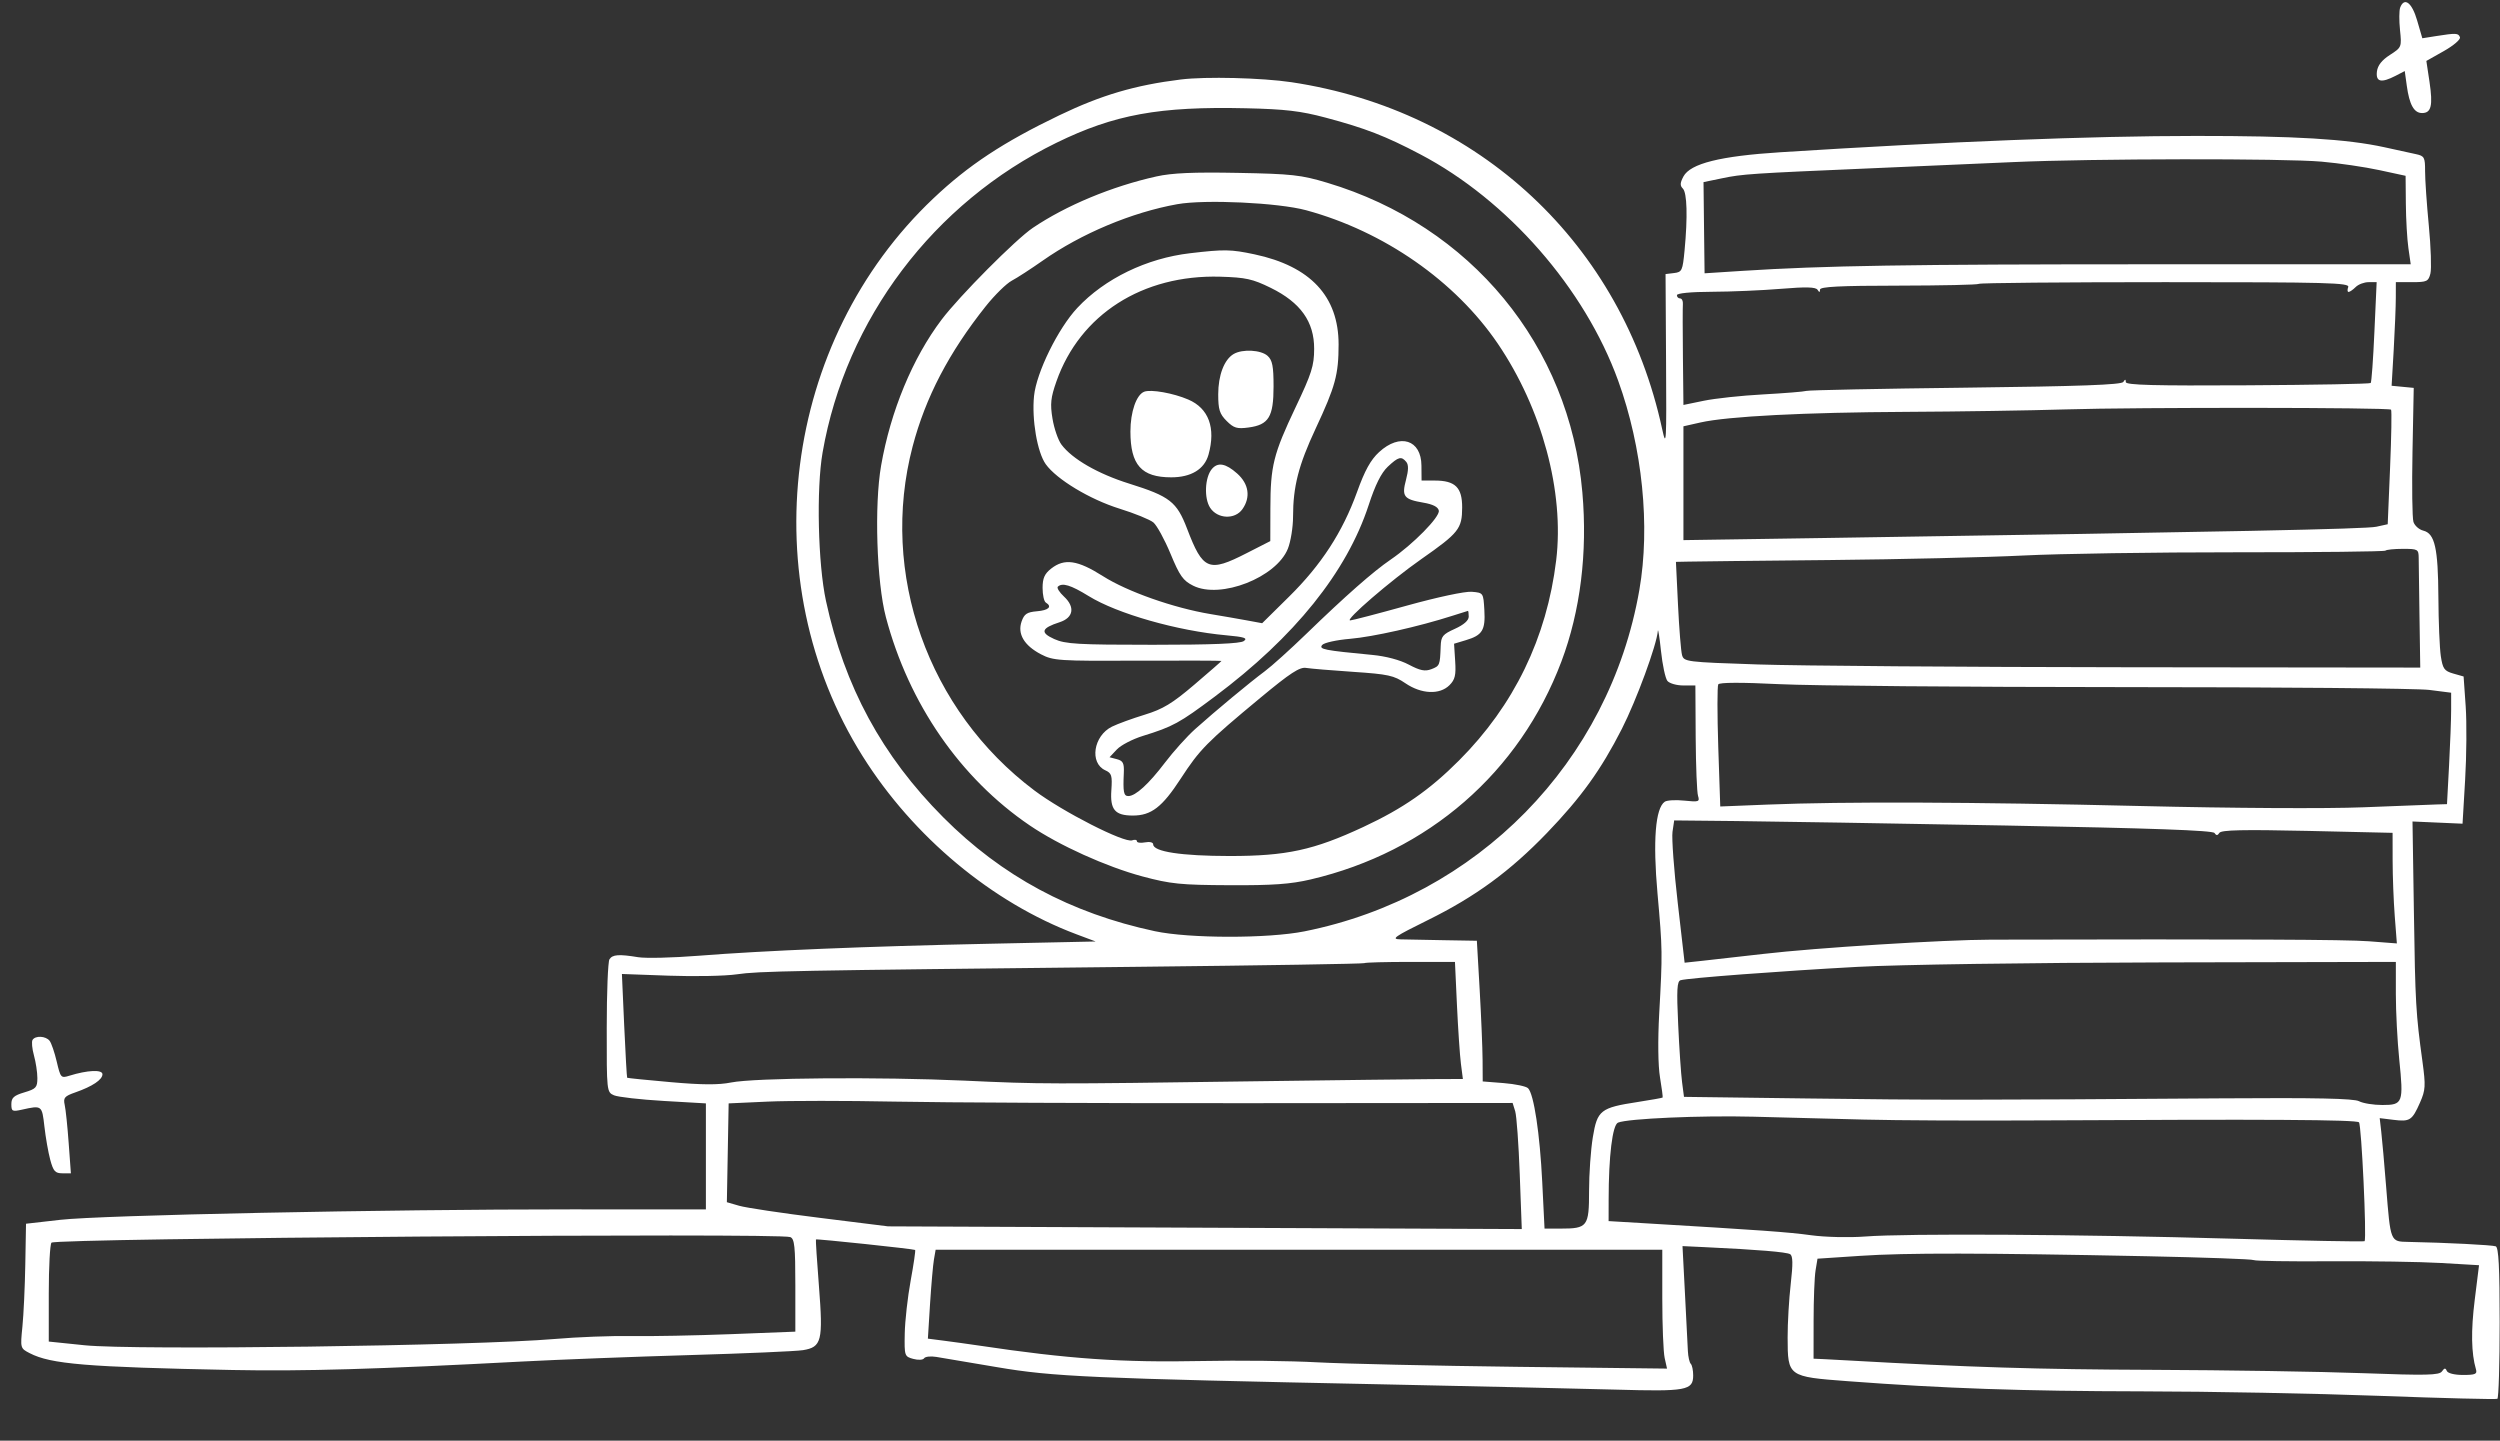 <svg width="59" height="34" viewBox="0 0 59 34" fill="none" xmlns="http://www.w3.org/2000/svg">
<rect x="0" y="0" width="59" height="34" fill="#333333" stroke="none"/>
<path fill-rule="evenodd" clip-rule="evenodd" d="M56.644 0.179C56.619 0.245 56.617 0.483 56.64 0.707C56.682 1.111 56.679 1.118 56.401 1.297C56.209 1.421 56.112 1.546 56.095 1.69C56.067 1.935 56.196 1.964 56.536 1.789L56.752 1.677L56.8 2.022C56.861 2.471 56.971 2.668 57.161 2.668C57.378 2.668 57.42 2.493 57.336 1.93L57.262 1.438L57.675 1.205C57.902 1.077 58.073 0.931 58.055 0.88C58.019 0.779 57.966 0.777 57.488 0.852L57.167 0.903L57.044 0.481C56.922 0.059 56.742 -0.076 56.644 0.179ZM27.868 1.876C26.785 2.01 25.993 2.244 25 2.721C23.675 3.358 22.856 3.898 22.029 4.681C18.466 8.052 17.75 13.693 20.358 17.846C21.553 19.75 23.416 21.302 25.402 22.048L25.858 22.219L23.37 22.272C20.464 22.333 18.025 22.434 16.482 22.556C15.877 22.604 15.238 22.619 15.061 22.59C14.604 22.515 14.455 22.526 14.383 22.64C14.348 22.694 14.319 23.422 14.319 24.257C14.317 25.758 14.319 25.775 14.49 25.849C14.585 25.89 15.112 25.95 15.661 25.982L16.659 26.04V27.291V28.542L13.473 28.541C9.08 28.54 2.393 28.677 1.42 28.788L0.614 28.88L0.597 29.839C0.588 30.367 0.557 31.028 0.529 31.309C0.478 31.816 0.479 31.821 0.701 31.935C1.2 32.194 2.042 32.263 5.489 32.332C7.142 32.365 8.889 32.314 12.321 32.132C13.187 32.087 14.966 32.018 16.275 31.98C17.584 31.942 18.787 31.89 18.949 31.864C19.392 31.792 19.428 31.648 19.327 30.354C19.28 29.755 19.248 29.258 19.256 29.251C19.274 29.233 21.565 29.475 21.597 29.499C21.61 29.509 21.563 29.834 21.492 30.221C21.421 30.608 21.358 31.17 21.352 31.469C21.342 32 21.347 32.014 21.553 32.07C21.67 32.102 21.783 32.096 21.808 32.056C21.833 32.016 21.962 32.001 22.096 32.023C22.23 32.045 22.875 32.154 23.53 32.265C24.858 32.491 25.725 32.529 32.704 32.672C34.858 32.717 37.302 32.772 38.135 32.795C39.802 32.843 39.959 32.813 39.959 32.459C39.959 32.341 39.934 32.218 39.903 32.187C39.871 32.156 39.841 32.021 39.834 31.887C39.828 31.753 39.797 31.14 39.765 30.525L39.707 29.408L40.236 29.433C41.478 29.491 42.164 29.548 42.247 29.599C42.313 29.64 42.316 29.823 42.261 30.303C42.22 30.66 42.187 31.228 42.188 31.566C42.19 32.487 42.194 32.49 43.606 32.596C45.89 32.768 47.725 32.831 50.554 32.836C52.137 32.838 54.659 32.886 56.158 32.942C57.657 32.998 58.908 33.029 58.938 33.012C58.968 32.995 58.992 32.186 58.992 31.214C58.992 29.906 58.968 29.439 58.899 29.413C58.815 29.382 57.744 29.327 56.839 29.309C56.408 29.3 56.418 29.324 56.312 27.997C56.27 27.469 56.219 26.891 56.198 26.713L56.161 26.388L56.486 26.428C56.874 26.476 56.926 26.443 57.113 26.019C57.242 25.725 57.248 25.628 57.171 25.06C57.014 23.916 57 23.681 56.968 21.524L56.935 19.387L57.525 19.413L58.116 19.439L58.177 18.403C58.211 17.833 58.217 17.051 58.19 16.666L58.141 15.965L57.898 15.896C57.684 15.834 57.649 15.784 57.603 15.483C57.575 15.295 57.549 14.671 57.546 14.097C57.539 12.931 57.462 12.591 57.19 12.523C57.09 12.498 56.985 12.405 56.957 12.316C56.929 12.228 56.919 11.48 56.935 10.655L56.964 9.154L56.703 9.129L56.442 9.104L56.492 8.246C56.519 7.775 56.541 7.225 56.541 7.024L56.542 6.659H56.924C57.274 6.659 57.311 6.642 57.358 6.455C57.386 6.343 57.369 5.833 57.32 5.323C57.271 4.813 57.231 4.235 57.232 4.04C57.233 3.715 57.215 3.681 57.022 3.639C56.906 3.613 56.569 3.54 56.273 3.475C55.38 3.28 54.16 3.207 51.82 3.208C49.339 3.209 46.017 3.339 42.016 3.593C40.597 3.683 39.893 3.859 39.729 4.165C39.649 4.315 39.645 4.381 39.715 4.45C39.815 4.55 39.831 5.116 39.756 5.907C39.71 6.389 39.695 6.422 39.507 6.444L39.307 6.468L39.319 8.54C39.331 10.465 39.325 10.578 39.227 10.125C38.282 5.758 34.914 2.608 30.478 1.94C29.782 1.836 28.454 1.803 27.868 1.876ZM31.284 2.776C32.217 3.024 32.7 3.211 33.517 3.641C35.581 4.725 37.399 6.805 38.188 8.982C38.762 10.565 38.95 12.421 38.689 13.922C37.982 17.985 34.862 21.165 30.785 21.98C29.926 22.152 28.064 22.15 27.253 21.976C25.267 21.551 23.645 20.678 22.262 19.29C20.816 17.838 19.931 16.205 19.493 14.181C19.304 13.309 19.264 11.533 19.413 10.679C19.961 7.531 22.034 4.786 24.933 3.369C26.3 2.701 27.36 2.508 29.403 2.555C30.332 2.576 30.695 2.619 31.284 2.776ZM54.79 3.815C55.199 3.851 55.812 3.941 56.153 4.015L56.772 4.149L56.778 4.809C56.781 5.173 56.808 5.642 56.838 5.854L56.893 6.237H50.825C45.011 6.237 43.045 6.269 41.111 6.393L40.228 6.45L40.215 5.374L40.203 4.298L40.638 4.208C41.122 4.107 41.297 4.095 44.182 3.971C45.3 3.923 46.803 3.857 47.521 3.825C49.37 3.742 53.907 3.736 54.79 3.815ZM27.292 4.164C26.241 4.398 25.159 4.848 24.374 5.378C23.972 5.649 22.644 6.985 22.223 7.542C21.538 8.447 21.018 9.702 20.794 10.989C20.631 11.921 20.689 13.74 20.907 14.565C21.447 16.606 22.664 18.368 24.302 19.48C24.998 19.953 26.107 20.454 26.963 20.684C27.628 20.862 27.864 20.886 29.019 20.891C30.036 20.896 30.458 20.866 30.931 20.755C33.706 20.105 35.863 18.229 36.85 15.61C37.297 14.42 37.468 13.047 37.344 11.623C37.044 8.157 34.713 5.328 31.322 4.313C30.702 4.127 30.486 4.104 29.211 4.08C28.168 4.06 27.658 4.082 27.292 4.164ZM30.826 4.962C32.661 5.461 34.344 6.633 35.348 8.11C36.392 9.648 36.921 11.61 36.726 13.222C36.504 15.053 35.73 16.648 34.434 17.946C33.737 18.645 33.111 19.08 32.176 19.516C31.003 20.063 30.362 20.202 29.019 20.202C27.88 20.201 27.215 20.1 27.215 19.926C27.215 19.879 27.132 19.859 27.023 19.88C26.918 19.9 26.831 19.888 26.831 19.853C26.831 19.818 26.781 19.808 26.719 19.832C26.538 19.901 25.082 19.159 24.413 18.656C21.896 16.767 20.751 13.532 21.538 10.536C21.842 9.379 22.395 8.318 23.268 7.222C23.476 6.962 23.749 6.694 23.875 6.626C24.002 6.559 24.33 6.346 24.605 6.153C25.518 5.512 26.709 5.012 27.783 4.819C28.438 4.702 30.167 4.783 30.826 4.962ZM28.088 5.976C27.061 6.095 26.072 6.575 25.425 7.266C24.97 7.752 24.459 8.792 24.403 9.346C24.347 9.9 24.48 10.675 24.679 10.954C24.934 11.312 25.72 11.786 26.423 12.005C26.779 12.116 27.138 12.262 27.22 12.33C27.302 12.399 27.484 12.731 27.624 13.068C27.841 13.592 27.92 13.703 28.16 13.823C28.805 14.144 30.122 13.629 30.394 12.949C30.461 12.781 30.516 12.441 30.516 12.194C30.516 11.482 30.646 10.977 31.05 10.113C31.515 9.118 31.59 8.843 31.591 8.129C31.591 6.994 30.927 6.283 29.605 6.002C29.046 5.884 28.896 5.881 28.088 5.976ZM29.991 6.794C30.694 7.14 31.016 7.593 31.014 8.233C31.013 8.633 30.955 8.815 30.575 9.614C30.052 10.717 29.983 10.992 29.981 11.998L29.979 12.77L29.422 13.054C28.524 13.514 28.39 13.459 28.015 12.477C27.771 11.84 27.609 11.714 26.648 11.413C25.913 11.183 25.304 10.833 25.05 10.492C24.972 10.387 24.877 10.113 24.839 9.881C24.781 9.53 24.797 9.385 24.932 9C25.487 7.422 26.964 6.478 28.797 6.53C29.403 6.548 29.561 6.583 29.991 6.794ZM55.418 6.775C55.394 6.838 55.397 6.89 55.426 6.89C55.455 6.89 55.53 6.838 55.593 6.775C55.657 6.711 55.794 6.659 55.899 6.659H56.089L56.036 7.83C56.008 8.474 55.968 9.018 55.949 9.039C55.931 9.06 54.622 9.084 53.042 9.093C50.833 9.106 50.169 9.088 50.169 9.017C50.168 8.946 50.154 8.945 50.11 9.014C50.067 9.081 49.083 9.117 46.394 9.149C44.382 9.173 42.689 9.207 42.633 9.225C42.577 9.243 42.116 9.28 41.61 9.308C41.103 9.335 40.473 9.403 40.209 9.458L39.729 9.557L39.717 8.435C39.71 7.817 39.71 7.251 39.716 7.177C39.722 7.104 39.693 7.043 39.651 7.043C39.609 7.043 39.575 7.009 39.575 6.966C39.575 6.92 39.904 6.888 40.401 6.886C40.855 6.884 41.589 6.853 42.032 6.816C42.624 6.767 42.852 6.773 42.894 6.839C42.937 6.906 42.951 6.905 42.952 6.835C42.953 6.766 43.413 6.742 44.807 6.741C45.827 6.739 46.679 6.721 46.701 6.699C46.723 6.677 48.703 6.659 51.101 6.659C54.946 6.659 55.457 6.673 55.418 6.775ZM29.115 8.354C28.892 8.484 28.75 8.854 28.75 9.307C28.75 9.666 28.783 9.769 28.948 9.934C29.117 10.103 29.193 10.126 29.466 10.089C29.942 10.025 30.056 9.839 30.056 9.119C30.056 8.641 30.028 8.5 29.915 8.398C29.759 8.257 29.323 8.233 29.115 8.354ZM27.002 9.245C26.818 9.317 26.678 9.721 26.678 10.183C26.678 10.973 26.938 11.265 27.641 11.265C28.111 11.265 28.425 11.074 28.521 10.729C28.696 10.099 28.526 9.636 28.043 9.429C27.689 9.277 27.16 9.183 27.002 9.245ZM56.429 9.668C56.447 9.686 56.437 10.302 56.406 11.036L56.35 12.372L56.081 12.431C55.838 12.485 52.702 12.549 43.049 12.697L39.729 12.747V11.404V10.061L40.132 9.97C40.775 9.825 42.587 9.732 44.988 9.72C46.212 9.714 47.905 9.688 48.749 9.662C50.417 9.61 56.377 9.615 56.429 9.668ZM32.546 10.67C32.347 10.853 32.209 11.103 32.025 11.615C31.684 12.558 31.183 13.33 30.423 14.08L29.787 14.708L29.441 14.644C29.251 14.609 28.857 14.54 28.566 14.492C27.696 14.347 26.604 13.962 26.031 13.598C25.431 13.217 25.122 13.172 24.807 13.419C24.651 13.542 24.605 13.646 24.605 13.875C24.605 14.039 24.639 14.194 24.681 14.22C24.838 14.316 24.75 14.403 24.472 14.426C24.237 14.446 24.172 14.489 24.11 14.666C24.007 14.959 24.169 15.233 24.566 15.441C24.856 15.592 24.985 15.601 26.85 15.592C27.938 15.588 28.827 15.59 28.827 15.598C28.827 15.606 28.538 15.858 28.185 16.159C27.663 16.604 27.445 16.735 27.015 16.867C26.724 16.956 26.376 17.083 26.242 17.149C25.805 17.365 25.707 18.007 26.085 18.179C26.235 18.247 26.252 18.303 26.228 18.651C26.196 19.108 26.313 19.247 26.735 19.247C27.169 19.247 27.428 19.048 27.863 18.379C28.317 17.682 28.474 17.523 29.75 16.464C30.45 15.883 30.674 15.737 30.825 15.763C30.93 15.78 31.431 15.822 31.939 15.856C32.759 15.911 32.897 15.941 33.166 16.124C33.545 16.382 33.977 16.401 34.208 16.17C34.339 16.039 34.364 15.935 34.342 15.601L34.316 15.192L34.595 15.108C34.984 14.992 35.058 14.872 35.031 14.399C35.007 13.99 35.007 13.989 34.733 13.966C34.575 13.953 33.92 14.093 33.2 14.293C32.509 14.485 31.907 14.642 31.864 14.642C31.728 14.642 32.816 13.704 33.543 13.195C34.428 12.576 34.505 12.479 34.507 11.979C34.509 11.503 34.344 11.341 33.858 11.341L33.549 11.341L33.546 10.988C33.542 10.377 33.038 10.217 32.546 10.67ZM33.188 10.901C33.244 10.969 33.242 11.096 33.182 11.323C33.077 11.716 33.128 11.784 33.592 11.863C33.819 11.902 33.94 11.964 33.956 12.051C33.985 12.199 33.347 12.847 32.819 13.207C32.406 13.489 31.757 14.06 30.828 14.96C30.451 15.325 30.011 15.722 29.85 15.841C29.492 16.107 28.683 16.779 28.207 17.205C28.014 17.378 27.693 17.735 27.494 17.997C27.108 18.505 26.799 18.787 26.629 18.787C26.519 18.787 26.501 18.696 26.522 18.24C26.532 18.011 26.504 17.955 26.36 17.917L26.185 17.871L26.357 17.688C26.451 17.587 26.727 17.444 26.968 17.369C27.684 17.147 27.83 17.067 28.67 16.439C30.554 15.03 31.784 13.499 32.3 11.922C32.456 11.442 32.597 11.161 32.751 11.015C33.002 10.779 33.072 10.761 33.188 10.901ZM28.599 11.07C28.434 11.268 28.413 11.76 28.559 11.983C28.733 12.249 29.146 12.267 29.322 12.015C29.519 11.734 29.473 11.421 29.197 11.175C28.926 10.934 28.74 10.901 28.599 11.07ZM57.081 13.164C57.082 13.28 57.091 13.911 57.1 14.565L57.118 15.755L50.17 15.747C46.349 15.743 42.439 15.713 41.482 15.681C39.793 15.625 39.741 15.618 39.696 15.459C39.671 15.368 39.628 14.836 39.601 14.277L39.552 13.26L39.851 13.254C40.016 13.25 41.516 13.233 43.184 13.217C44.851 13.201 46.907 13.152 47.752 13.11C48.596 13.067 50.855 13.033 52.771 13.034C54.687 13.035 56.273 13.017 56.296 12.995C56.319 12.972 56.504 12.953 56.708 12.953C57.061 12.953 57.079 12.963 57.081 13.164ZM25.692 14.067C26.366 14.484 27.793 14.89 28.94 14.993C29.369 15.032 29.451 15.059 29.354 15.129C29.271 15.19 28.61 15.217 27.207 15.217C25.432 15.217 25.143 15.2 24.879 15.081C24.54 14.928 24.574 14.824 25.008 14.684C25.334 14.578 25.377 14.326 25.11 14.079C25.003 13.979 24.937 13.875 24.964 13.847C25.067 13.745 25.267 13.805 25.692 14.067ZM34.662 14.552C34.662 14.643 34.547 14.744 34.336 14.84C34.046 14.971 34.008 15.017 34 15.256C33.984 15.701 33.978 15.717 33.779 15.793C33.629 15.85 33.514 15.826 33.249 15.686C33.041 15.575 32.706 15.486 32.385 15.456C31.242 15.347 31.12 15.323 31.204 15.221C31.248 15.168 31.544 15.103 31.862 15.076C32.402 15.03 33.481 14.788 34.278 14.532C34.468 14.472 34.632 14.419 34.643 14.417C34.653 14.414 34.662 14.475 34.662 14.552ZM39.351 16.07C39.401 16.129 39.569 16.177 39.726 16.177H40.011L40.018 17.406C40.023 18.082 40.047 18.702 40.074 18.784C40.117 18.922 40.091 18.93 39.752 18.895C39.549 18.873 39.34 18.885 39.288 18.921C39.067 19.073 39.006 19.842 39.117 21.085C39.236 22.421 39.237 22.481 39.157 23.929C39.123 24.55 39.13 25.149 39.176 25.426C39.218 25.679 39.246 25.893 39.238 25.902C39.23 25.911 38.966 25.958 38.651 26.007C37.771 26.142 37.696 26.201 37.591 26.837C37.542 27.132 37.502 27.703 37.502 28.105C37.502 28.948 37.467 28.995 36.828 28.995H36.451L36.397 27.901C36.341 26.756 36.2 25.819 36.062 25.682C36.018 25.637 35.759 25.583 35.487 25.561L34.992 25.522L34.989 25.013C34.987 24.733 34.956 23.986 34.92 23.353L34.854 22.202L34.086 22.189C33.664 22.181 33.199 22.173 33.053 22.169C32.819 22.164 32.897 22.11 33.706 21.71C34.822 21.159 35.64 20.559 36.507 19.659C37.315 18.819 37.784 18.168 38.276 17.201C38.621 16.523 39.099 15.221 39.125 14.89C39.13 14.817 39.164 15.028 39.199 15.36C39.234 15.691 39.302 16.01 39.351 16.07ZM50.093 16.216C53.788 16.216 57.044 16.246 57.329 16.282L57.847 16.348V16.749C57.847 16.97 57.825 17.562 57.798 18.064L57.749 18.978L57.51 18.985C57.379 18.989 56.597 19.019 55.774 19.052C54.9 19.087 52.712 19.075 50.515 19.022C46.507 18.926 43.539 18.915 41.718 18.988L40.598 19.033L40.551 17.629C40.526 16.857 40.526 16.192 40.551 16.151C40.58 16.104 41.099 16.102 41.986 16.146C42.75 16.184 46.398 16.215 50.093 16.216ZM47.329 19.482C50.783 19.546 52.221 19.597 52.262 19.659C52.304 19.723 52.335 19.722 52.378 19.655C52.423 19.587 52.942 19.576 54.451 19.609L56.465 19.655L56.466 20.314C56.466 20.677 56.489 21.264 56.516 21.619L56.566 22.265L55.902 22.214C55.366 22.173 52.977 22.162 46.984 22.176C45.878 22.178 42.861 22.367 41.61 22.513C41.061 22.576 40.419 22.649 40.184 22.674L39.757 22.72L39.595 21.31C39.505 20.534 39.45 19.779 39.471 19.631L39.511 19.362L40.982 19.377C41.792 19.385 44.648 19.433 47.329 19.482ZM34.384 23.718C34.41 24.277 34.452 24.899 34.477 25.099L34.524 25.464L33.806 25.467C33.411 25.469 31.533 25.492 29.633 25.518C24.702 25.587 24.586 25.587 22.762 25.503C20.762 25.412 17.807 25.435 17.252 25.547C16.96 25.606 16.564 25.604 15.832 25.539C15.273 25.49 14.809 25.443 14.801 25.435C14.793 25.427 14.761 24.873 14.731 24.203L14.677 22.986L15.783 23.026C16.392 23.048 17.114 23.034 17.388 22.994C17.916 22.918 18.555 22.906 26.908 22.816C29.8 22.785 32.181 22.746 32.199 22.73C32.216 22.714 32.705 22.701 33.284 22.701H34.337L34.384 23.718ZM56.542 23.46C56.542 23.878 56.578 24.571 56.622 25.001C56.727 26.028 56.709 26.078 56.225 26.078C56.014 26.078 55.766 26.038 55.674 25.989C55.553 25.924 54.661 25.905 52.435 25.921C46.631 25.962 45.595 25.963 42.672 25.924L39.742 25.886L39.697 25.541C39.672 25.351 39.63 24.738 39.605 24.179C39.566 23.357 39.578 23.157 39.662 23.133C39.833 23.082 42.02 22.917 43.836 22.818C44.803 22.765 47.88 22.72 51.033 22.713L56.542 22.701V23.46ZM0.768 24.542C0.742 24.584 0.757 24.748 0.801 24.907C0.845 25.065 0.882 25.306 0.882 25.442C0.882 25.663 0.851 25.698 0.575 25.78C0.327 25.854 0.268 25.907 0.268 26.058C0.268 26.228 0.289 26.239 0.518 26.188C0.99 26.083 0.991 26.084 1.048 26.585C1.077 26.844 1.139 27.198 1.186 27.372C1.259 27.642 1.302 27.69 1.473 27.69H1.673L1.621 26.98C1.593 26.589 1.551 26.183 1.527 26.076C1.49 25.907 1.522 25.87 1.779 25.78C2.182 25.639 2.418 25.481 2.418 25.352C2.418 25.238 2.065 25.254 1.637 25.387C1.439 25.449 1.429 25.437 1.339 25.055C1.288 24.837 1.212 24.615 1.17 24.562C1.079 24.448 0.834 24.435 0.768 24.542ZM29.441 26.035L35.698 26.03L35.759 26.227C35.792 26.335 35.84 27.004 35.866 27.714L35.914 29.006L28.436 28.974L20.958 28.942L19.346 28.741C18.459 28.631 17.603 28.503 17.444 28.456L17.154 28.372L17.175 27.206L17.196 26.04L18.117 25.998C18.624 25.975 19.972 25.975 21.112 25.998C22.252 26.021 26 26.038 29.441 26.035ZM43.99 26.422C44.75 26.442 46.598 26.451 48.097 26.442C53.496 26.412 55.609 26.424 55.672 26.487C55.731 26.546 55.857 29.227 55.804 29.292C55.791 29.308 54.371 29.281 52.649 29.232C49.072 29.13 44.995 29.106 44.012 29.182C43.642 29.21 43.076 29.197 42.745 29.152C42.208 29.078 41.565 29.032 38.788 28.867L37.963 28.818L37.964 28.311C37.964 27.285 38.054 26.55 38.185 26.494C38.414 26.398 40.142 26.322 41.379 26.354C42.055 26.372 43.23 26.402 43.99 26.422ZM18.65 29.195C18.751 29.234 18.77 29.415 18.77 30.334V31.427L17.254 31.486C16.42 31.518 15.358 31.539 14.893 31.531C14.429 31.523 13.617 31.554 13.089 31.6C11.212 31.762 3.171 31.87 1.995 31.748L1.151 31.661V30.526C1.151 29.902 1.18 29.363 1.215 29.327C1.32 29.222 18.384 29.093 18.65 29.195ZM39.23 30.645C39.23 31.278 39.255 31.909 39.286 32.048L39.342 32.299L35.793 32.257C33.841 32.233 31.725 32.185 31.092 32.151C30.459 32.116 29.232 32.102 28.367 32.12C26.482 32.159 25.211 32.071 23.108 31.756C22.854 31.719 22.479 31.666 22.272 31.64L21.898 31.592L21.949 30.773C21.978 30.323 22.019 29.85 22.041 29.724L22.081 29.494H30.655H39.23V30.645ZM50.666 29.647C52.016 29.675 53.15 29.715 53.187 29.738C53.223 29.76 54.033 29.773 54.987 29.766C55.941 29.76 57.123 29.778 57.614 29.807L58.505 29.859L58.404 30.674C58.312 31.409 58.322 31.935 58.432 32.314C58.466 32.428 58.419 32.449 58.127 32.449C57.924 32.449 57.767 32.409 57.744 32.353C57.714 32.279 57.688 32.282 57.63 32.365C57.566 32.456 57.271 32.463 55.762 32.407C54.776 32.37 52.536 32.335 50.784 32.328C48.119 32.319 46.434 32.266 43.644 32.108C43.454 32.097 43.187 32.083 43.049 32.076L42.8 32.065L42.801 31.163C42.801 30.667 42.822 30.136 42.847 29.983L42.893 29.705L43.902 29.638C44.984 29.565 46.762 29.568 50.666 29.647Z" fill="white"/>
</svg>
